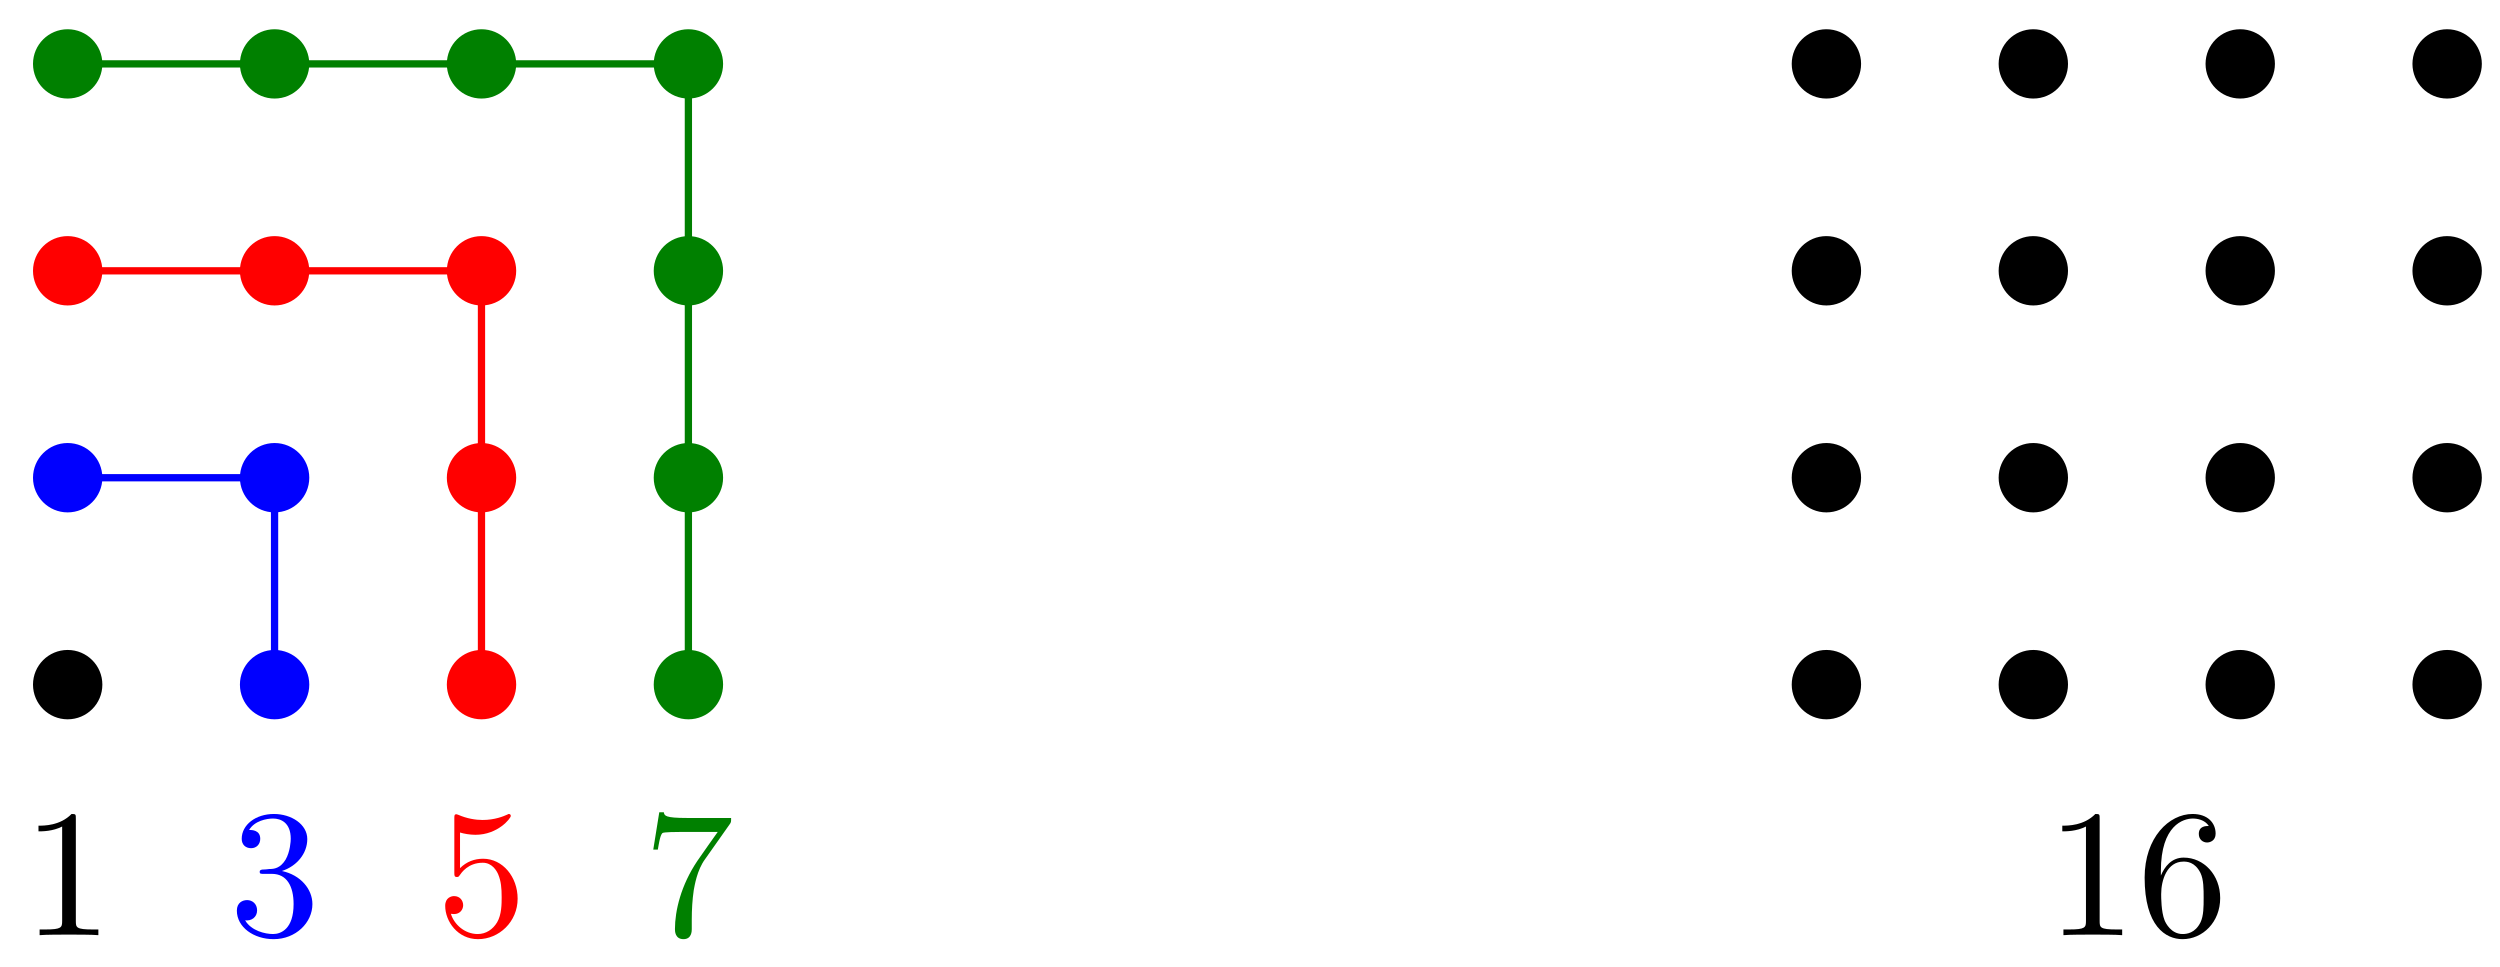 <?xml version="1.0" encoding="UTF-8"?>
<svg xmlns="http://www.w3.org/2000/svg" xmlns:xlink="http://www.w3.org/1999/xlink" width="137pt" height="53pt" viewBox="0 0 137 53" version="1.1">
<defs>
<g>
<symbol overflow="visible" id="glyph0-0">
<path style="stroke:none;" d=""/>
</symbol>
<symbol overflow="visible" id="glyph0-1">
<path style="stroke:none;" d="M 2.938 -6.375 C 2.938 -6.625 2.938 -6.641 2.703 -6.641 C 2.078 -6 1.203 -6 0.891 -6 L 0.891 -5.688 C 1.094 -5.688 1.672 -5.688 2.188 -5.953 L 2.188 -0.781 C 2.188 -0.422 2.156 -0.312 1.266 -0.312 L 0.953 -0.312 L 0.953 0 C 1.297 -0.031 2.156 -0.031 2.562 -0.031 C 2.953 -0.031 3.828 -0.031 4.172 0 L 4.172 -0.312 L 3.859 -0.312 C 2.953 -0.312 2.938 -0.422 2.938 -0.781 Z M 2.938 -6.375 "/>
</symbol>
<symbol overflow="visible" id="glyph0-2">
<path style="stroke:none;" d="M 2.891 -3.516 C 3.703 -3.781 4.281 -4.469 4.281 -5.266 C 4.281 -6.078 3.406 -6.641 2.453 -6.641 C 1.453 -6.641 0.688 -6.047 0.688 -5.281 C 0.688 -4.953 0.906 -4.766 1.203 -4.766 C 1.5 -4.766 1.703 -4.984 1.703 -5.281 C 1.703 -5.766 1.234 -5.766 1.094 -5.766 C 1.391 -6.266 2.047 -6.391 2.406 -6.391 C 2.828 -6.391 3.375 -6.172 3.375 -5.281 C 3.375 -5.156 3.344 -4.578 3.094 -4.141 C 2.797 -3.656 2.453 -3.625 2.203 -3.625 C 2.125 -3.609 1.891 -3.594 1.812 -3.594 C 1.734 -3.578 1.672 -3.562 1.672 -3.469 C 1.672 -3.359 1.734 -3.359 1.906 -3.359 L 2.344 -3.359 C 3.156 -3.359 3.531 -2.688 3.531 -1.703 C 3.531 -0.344 2.844 -0.062 2.406 -0.062 C 1.969 -0.062 1.219 -0.234 0.875 -0.812 C 1.219 -0.766 1.531 -0.984 1.531 -1.359 C 1.531 -1.719 1.266 -1.922 0.984 -1.922 C 0.734 -1.922 0.422 -1.781 0.422 -1.344 C 0.422 -0.438 1.344 0.219 2.438 0.219 C 3.656 0.219 4.562 -0.688 4.562 -1.703 C 4.562 -2.516 3.922 -3.297 2.891 -3.516 Z M 2.891 -3.516 "/>
</symbol>
<symbol overflow="visible" id="glyph0-3">
<path style="stroke:none;" d="M 4.469 -2 C 4.469 -3.188 3.656 -4.188 2.578 -4.188 C 2.109 -4.188 1.672 -4.031 1.312 -3.672 L 1.312 -5.625 C 1.516 -5.562 1.844 -5.5 2.156 -5.5 C 3.391 -5.5 4.094 -6.406 4.094 -6.531 C 4.094 -6.594 4.062 -6.641 3.984 -6.641 C 3.984 -6.641 3.953 -6.641 3.906 -6.609 C 3.703 -6.516 3.219 -6.312 2.547 -6.312 C 2.156 -6.312 1.688 -6.391 1.219 -6.594 C 1.141 -6.625 1.125 -6.625 1.109 -6.625 C 1 -6.625 1 -6.547 1 -6.391 L 1 -3.438 C 1 -3.266 1 -3.188 1.141 -3.188 C 1.219 -3.188 1.234 -3.203 1.281 -3.266 C 1.391 -3.422 1.75 -3.969 2.562 -3.969 C 3.078 -3.969 3.328 -3.516 3.406 -3.328 C 3.562 -2.953 3.594 -2.578 3.594 -2.078 C 3.594 -1.719 3.594 -1.125 3.344 -0.703 C 3.109 -0.312 2.734 -0.062 2.281 -0.062 C 1.562 -0.062 0.984 -0.594 0.812 -1.172 C 0.844 -1.172 0.875 -1.156 0.984 -1.156 C 1.312 -1.156 1.484 -1.406 1.484 -1.641 C 1.484 -1.891 1.312 -2.141 0.984 -2.141 C 0.844 -2.141 0.5 -2.062 0.5 -1.609 C 0.5 -0.75 1.188 0.219 2.297 0.219 C 3.453 0.219 4.469 -0.734 4.469 -2 Z M 4.469 -2 "/>
</symbol>
<symbol overflow="visible" id="glyph0-4">
<path style="stroke:none;" d="M 4.75 -6.078 C 4.828 -6.188 4.828 -6.203 4.828 -6.422 L 2.406 -6.422 C 1.203 -6.422 1.172 -6.547 1.141 -6.734 L 0.891 -6.734 L 0.562 -4.688 L 0.812 -4.688 C 0.844 -4.844 0.922 -5.469 1.062 -5.594 C 1.125 -5.656 1.906 -5.656 2.031 -5.656 L 4.094 -5.656 C 3.984 -5.5 3.203 -4.406 2.984 -4.078 C 2.078 -2.734 1.75 -1.344 1.75 -0.328 C 1.75 -0.234 1.75 0.219 2.219 0.219 C 2.672 0.219 2.672 -0.234 2.672 -0.328 L 2.672 -0.844 C 2.672 -1.391 2.703 -1.938 2.781 -2.469 C 2.828 -2.703 2.953 -3.562 3.406 -4.172 Z M 4.75 -6.078 "/>
</symbol>
<symbol overflow="visible" id="glyph0-5">
<path style="stroke:none;" d="M 1.312 -3.266 L 1.312 -3.516 C 1.312 -6.031 2.547 -6.391 3.062 -6.391 C 3.297 -6.391 3.719 -6.328 3.938 -5.984 C 3.781 -5.984 3.391 -5.984 3.391 -5.547 C 3.391 -5.234 3.625 -5.078 3.844 -5.078 C 4 -5.078 4.312 -5.172 4.312 -5.562 C 4.312 -6.156 3.875 -6.641 3.047 -6.641 C 1.766 -6.641 0.422 -5.359 0.422 -3.156 C 0.422 -0.484 1.578 0.219 2.5 0.219 C 3.609 0.219 4.562 -0.719 4.562 -2.031 C 4.562 -3.297 3.672 -4.25 2.562 -4.25 C 1.891 -4.25 1.516 -3.75 1.312 -3.266 Z M 2.5 -0.062 C 1.875 -0.062 1.578 -0.656 1.516 -0.812 C 1.328 -1.281 1.328 -2.078 1.328 -2.25 C 1.328 -3.031 1.656 -4.031 2.547 -4.031 C 2.719 -4.031 3.172 -4.031 3.484 -3.406 C 3.656 -3.047 3.656 -2.531 3.656 -2.047 C 3.656 -1.562 3.656 -1.062 3.484 -0.703 C 3.188 -0.109 2.734 -0.062 2.5 -0.062 Z M 2.5 -0.062 "/>
</symbol>
</g>
</defs>
<g id="surface1">
<path style="fill-rule:nonzero;fill:rgb(0%,0%,0%);fill-opacity:1;stroke-width:0.399;stroke-linecap:butt;stroke-linejoin:miter;stroke:rgb(0%,0%,0%);stroke-opacity:1;stroke-miterlimit:10;" d="M 1.701 0.001 C 1.701 0.938 0.939 1.7 -0.002 1.7 C -0.939 1.7 -1.701 0.938 -1.701 0.001 C -1.701 -0.94 -0.939 -1.702 -0.002 -1.702 C 0.939 -1.702 1.701 -0.94 1.701 0.001 Z M 1.701 0.001 " transform="matrix(1,0,0,-1,3.709,37.517)"/>
<g style="fill:rgb(0%,0%,0%);fill-opacity:1;">
  <use xlink:href="#glyph0-1" x="1.218" y="51.247"/>
</g>
<path style="fill-rule:nonzero;fill:rgb(0%,0%,100%);fill-opacity:1;stroke-width:0.399;stroke-linecap:butt;stroke-linejoin:miter;stroke:rgb(0%,0%,100%);stroke-opacity:1;stroke-miterlimit:10;" d="M 1.701 11.337 C 1.701 12.278 0.939 13.04 -0.002 13.04 C -0.939 13.04 -1.701 12.278 -1.701 11.337 C -1.701 10.399 -0.939 9.637 -0.002 9.637 C 0.939 9.637 1.701 10.399 1.701 11.337 Z M 1.701 11.337 " transform="matrix(1,0,0,-1,3.709,37.517)"/>
<path style="fill-rule:nonzero;fill:rgb(0%,0%,100%);fill-opacity:1;stroke-width:0.399;stroke-linecap:butt;stroke-linejoin:miter;stroke:rgb(0%,0%,100%);stroke-opacity:1;stroke-miterlimit:10;" d="M 13.04 11.337 C 13.04 12.278 12.278 13.04 11.337 13.04 C 10.399 13.04 9.638 12.278 9.638 11.337 C 9.638 10.399 10.399 9.637 11.337 9.637 C 12.278 9.637 13.04 10.399 13.04 11.337 Z M 13.04 11.337 " transform="matrix(1,0,0,-1,3.709,37.517)"/>
<path style="fill-rule:nonzero;fill:rgb(0%,0%,100%);fill-opacity:1;stroke-width:0.399;stroke-linecap:butt;stroke-linejoin:miter;stroke:rgb(0%,0%,100%);stroke-opacity:1;stroke-miterlimit:10;" d="M 13.04 0.001 C 13.04 0.938 12.278 1.7 11.337 1.7 C 10.399 1.7 9.638 0.938 9.638 0.001 C 9.638 -0.94 10.399 -1.702 11.337 -1.702 C 12.278 -1.702 13.04 -0.94 13.04 0.001 Z M 13.04 0.001 " transform="matrix(1,0,0,-1,3.709,37.517)"/>
<path style="fill:none;stroke-width:0.399;stroke-linecap:butt;stroke-linejoin:miter;stroke:rgb(0%,0%,100%);stroke-opacity:1;stroke-miterlimit:10;" d="M -0.002 11.337 L 11.337 11.337 L 11.337 0.001 " transform="matrix(1,0,0,-1,3.709,37.517)"/>
<g style="fill:rgb(0%,0%,100%);fill-opacity:1;">
  <use xlink:href="#glyph0-2" x="12.558" y="51.247"/>
</g>
<path style="fill-rule:nonzero;fill:rgb(100%,0%,0%);fill-opacity:1;stroke-width:0.399;stroke-linecap:butt;stroke-linejoin:miter;stroke:rgb(100%,0%,0%);stroke-opacity:1;stroke-miterlimit:10;" d="M 1.701 22.676 C 1.701 23.617 0.939 24.379 -0.002 24.379 C -0.939 24.379 -1.701 23.617 -1.701 22.676 C -1.701 21.739 -0.939 20.977 -0.002 20.977 C 0.939 20.977 1.701 21.739 1.701 22.676 Z M 1.701 22.676 " transform="matrix(1,0,0,-1,3.709,37.517)"/>
<path style="fill-rule:nonzero;fill:rgb(100%,0%,0%);fill-opacity:1;stroke-width:0.399;stroke-linecap:butt;stroke-linejoin:miter;stroke:rgb(100%,0%,0%);stroke-opacity:1;stroke-miterlimit:10;" d="M 13.04 22.676 C 13.04 23.617 12.278 24.379 11.337 24.379 C 10.399 24.379 9.638 23.617 9.638 22.676 C 9.638 21.739 10.399 20.977 11.337 20.977 C 12.278 20.977 13.04 21.739 13.04 22.676 Z M 13.04 22.676 " transform="matrix(1,0,0,-1,3.709,37.517)"/>
<path style="fill-rule:nonzero;fill:rgb(100%,0%,0%);fill-opacity:1;stroke-width:0.399;stroke-linecap:butt;stroke-linejoin:miter;stroke:rgb(100%,0%,0%);stroke-opacity:1;stroke-miterlimit:10;" d="M 24.379 22.676 C 24.379 23.617 23.617 24.379 22.676 24.379 C 21.738 24.379 20.977 23.617 20.977 22.676 C 20.977 21.739 21.738 20.977 22.676 20.977 C 23.617 20.977 24.379 21.739 24.379 22.676 Z M 24.379 22.676 " transform="matrix(1,0,0,-1,3.709,37.517)"/>
<path style="fill-rule:nonzero;fill:rgb(100%,0%,0%);fill-opacity:1;stroke-width:0.399;stroke-linecap:butt;stroke-linejoin:miter;stroke:rgb(100%,0%,0%);stroke-opacity:1;stroke-miterlimit:10;" d="M 24.379 11.337 C 24.379 12.278 23.617 13.04 22.676 13.04 C 21.738 13.04 20.977 12.278 20.977 11.337 C 20.977 10.399 21.738 9.637 22.676 9.637 C 23.617 9.637 24.379 10.399 24.379 11.337 Z M 24.379 11.337 " transform="matrix(1,0,0,-1,3.709,37.517)"/>
<path style="fill-rule:nonzero;fill:rgb(100%,0%,0%);fill-opacity:1;stroke-width:0.399;stroke-linecap:butt;stroke-linejoin:miter;stroke:rgb(100%,0%,0%);stroke-opacity:1;stroke-miterlimit:10;" d="M 24.379 0.001 C 24.379 0.938 23.617 1.7 22.676 1.7 C 21.738 1.7 20.977 0.938 20.977 0.001 C 20.977 -0.94 21.738 -1.702 22.676 -1.702 C 23.617 -1.702 24.379 -0.94 24.379 0.001 Z M 24.379 0.001 " transform="matrix(1,0,0,-1,3.709,37.517)"/>
<path style="fill:none;stroke-width:0.399;stroke-linecap:butt;stroke-linejoin:miter;stroke:rgb(100%,0%,0%);stroke-opacity:1;stroke-miterlimit:10;" d="M -0.002 22.676 L 22.676 22.676 L 22.676 0.001 " transform="matrix(1,0,0,-1,3.709,37.517)"/>
<g style="fill:rgb(100%,0%,0%);fill-opacity:1;">
  <use xlink:href="#glyph0-3" x="23.897" y="51.247"/>
</g>
<path style="fill-rule:nonzero;fill:rgb(0%,50%,0%);fill-opacity:1;stroke-width:0.399;stroke-linecap:butt;stroke-linejoin:miter;stroke:rgb(0%,50%,0%);stroke-opacity:1;stroke-miterlimit:10;" d="M 1.701 34.016 C 1.701 34.953 0.939 35.715 -0.002 35.715 C -0.939 35.715 -1.701 34.953 -1.701 34.016 C -1.701 33.078 -0.939 32.316 -0.002 32.316 C 0.939 32.316 1.701 33.078 1.701 34.016 Z M 1.701 34.016 " transform="matrix(1,0,0,-1,3.709,37.517)"/>
<path style="fill-rule:nonzero;fill:rgb(0%,50%,0%);fill-opacity:1;stroke-width:0.399;stroke-linecap:butt;stroke-linejoin:miter;stroke:rgb(0%,50%,0%);stroke-opacity:1;stroke-miterlimit:10;" d="M 13.04 34.016 C 13.04 34.953 12.278 35.715 11.337 35.715 C 10.399 35.715 9.638 34.953 9.638 34.016 C 9.638 33.078 10.399 32.316 11.337 32.316 C 12.278 32.316 13.04 33.078 13.04 34.016 Z M 13.04 34.016 " transform="matrix(1,0,0,-1,3.709,37.517)"/>
<path style="fill-rule:nonzero;fill:rgb(0%,50%,0%);fill-opacity:1;stroke-width:0.399;stroke-linecap:butt;stroke-linejoin:miter;stroke:rgb(0%,50%,0%);stroke-opacity:1;stroke-miterlimit:10;" d="M 24.379 34.016 C 24.379 34.953 23.617 35.715 22.676 35.715 C 21.738 35.715 20.977 34.953 20.977 34.016 C 20.977 33.078 21.738 32.316 22.676 32.316 C 23.617 32.316 24.379 33.078 24.379 34.016 Z M 24.379 34.016 " transform="matrix(1,0,0,-1,3.709,37.517)"/>
<path style="fill-rule:nonzero;fill:rgb(0%,50%,0%);fill-opacity:1;stroke-width:0.399;stroke-linecap:butt;stroke-linejoin:miter;stroke:rgb(0%,50%,0%);stroke-opacity:1;stroke-miterlimit:10;" d="M 35.717 34.016 C 35.717 34.953 34.956 35.715 34.015 35.715 C 33.077 35.715 32.315 34.953 32.315 34.016 C 32.315 33.078 33.077 32.316 34.015 32.316 C 34.956 32.316 35.717 33.078 35.717 34.016 Z M 35.717 34.016 " transform="matrix(1,0,0,-1,3.709,37.517)"/>
<path style="fill-rule:nonzero;fill:rgb(0%,50%,0%);fill-opacity:1;stroke-width:0.399;stroke-linecap:butt;stroke-linejoin:miter;stroke:rgb(0%,50%,0%);stroke-opacity:1;stroke-miterlimit:10;" d="M 35.717 22.676 C 35.717 23.617 34.956 24.379 34.015 24.379 C 33.077 24.379 32.315 23.617 32.315 22.676 C 32.315 21.739 33.077 20.977 34.015 20.977 C 34.956 20.977 35.717 21.739 35.717 22.676 Z M 35.717 22.676 " transform="matrix(1,0,0,-1,3.709,37.517)"/>
<path style="fill-rule:nonzero;fill:rgb(0%,50%,0%);fill-opacity:1;stroke-width:0.399;stroke-linecap:butt;stroke-linejoin:miter;stroke:rgb(0%,50%,0%);stroke-opacity:1;stroke-miterlimit:10;" d="M 35.717 11.337 C 35.717 12.278 34.956 13.04 34.015 13.04 C 33.077 13.04 32.315 12.278 32.315 11.337 C 32.315 10.399 33.077 9.637 34.015 9.637 C 34.956 9.637 35.717 10.399 35.717 11.337 Z M 35.717 11.337 " transform="matrix(1,0,0,-1,3.709,37.517)"/>
<path style="fill-rule:nonzero;fill:rgb(0%,50%,0%);fill-opacity:1;stroke-width:0.399;stroke-linecap:butt;stroke-linejoin:miter;stroke:rgb(0%,50%,0%);stroke-opacity:1;stroke-miterlimit:10;" d="M 35.717 0.001 C 35.717 0.938 34.956 1.7 34.015 1.7 C 33.077 1.7 32.315 0.938 32.315 0.001 C 32.315 -0.94 33.077 -1.702 34.015 -1.702 C 34.956 -1.702 35.717 -0.94 35.717 0.001 Z M 35.717 0.001 " transform="matrix(1,0,0,-1,3.709,37.517)"/>
<path style="fill:none;stroke-width:0.399;stroke-linecap:butt;stroke-linejoin:miter;stroke:rgb(0%,50%,0%);stroke-opacity:1;stroke-miterlimit:10;" d="M -0.002 34.016 L 34.015 34.016 L 34.015 0.001 " transform="matrix(1,0,0,-1,3.709,37.517)"/>
<g style="fill:rgb(0%,50%,0%);fill-opacity:1;">
  <use xlink:href="#glyph0-4" x="35.237" y="51.247"/>
</g>
<path style="fill-rule:nonzero;fill:rgb(0%,0%,0%);fill-opacity:1;stroke-width:0.399;stroke-linecap:butt;stroke-linejoin:miter;stroke:rgb(0%,0%,0%);stroke-opacity:1;stroke-miterlimit:10;" d="M 98.079 0.001 C 98.079 0.938 97.317 1.7 96.376 1.7 C 95.439 1.7 94.677 0.938 94.677 0.001 C 94.677 -0.94 95.439 -1.702 96.376 -1.702 C 97.317 -1.702 98.079 -0.94 98.079 0.001 Z M 98.079 0.001 " transform="matrix(1,0,0,-1,3.709,37.517)"/>
<path style="fill-rule:nonzero;fill:rgb(0%,0%,0%);fill-opacity:1;stroke-width:0.399;stroke-linecap:butt;stroke-linejoin:miter;stroke:rgb(0%,0%,0%);stroke-opacity:1;stroke-miterlimit:10;" d="M 98.079 11.337 C 98.079 12.278 97.317 13.04 96.376 13.04 C 95.439 13.04 94.677 12.278 94.677 11.337 C 94.677 10.399 95.439 9.637 96.376 9.637 C 97.317 9.637 98.079 10.399 98.079 11.337 Z M 98.079 11.337 " transform="matrix(1,0,0,-1,3.709,37.517)"/>
<path style="fill-rule:nonzero;fill:rgb(0%,0%,0%);fill-opacity:1;stroke-width:0.399;stroke-linecap:butt;stroke-linejoin:miter;stroke:rgb(0%,0%,0%);stroke-opacity:1;stroke-miterlimit:10;" d="M 98.079 22.676 C 98.079 23.617 97.317 24.379 96.376 24.379 C 95.439 24.379 94.677 23.617 94.677 22.676 C 94.677 21.739 95.439 20.977 96.376 20.977 C 97.317 20.977 98.079 21.739 98.079 22.676 Z M 98.079 22.676 " transform="matrix(1,0,0,-1,3.709,37.517)"/>
<path style="fill-rule:nonzero;fill:rgb(0%,0%,0%);fill-opacity:1;stroke-width:0.399;stroke-linecap:butt;stroke-linejoin:miter;stroke:rgb(0%,0%,0%);stroke-opacity:1;stroke-miterlimit:10;" d="M 98.079 34.016 C 98.079 34.953 97.317 35.715 96.376 35.715 C 95.439 35.715 94.677 34.953 94.677 34.016 C 94.677 33.078 95.439 32.316 96.376 32.316 C 97.317 32.316 98.079 33.078 98.079 34.016 Z M 98.079 34.016 " transform="matrix(1,0,0,-1,3.709,37.517)"/>
<path style="fill-rule:nonzero;fill:rgb(0%,0%,0%);fill-opacity:1;stroke-width:0.399;stroke-linecap:butt;stroke-linejoin:miter;stroke:rgb(0%,0%,0%);stroke-opacity:1;stroke-miterlimit:10;" d="M 109.418 0.001 C 109.418 0.938 108.656 1.7 107.715 1.7 C 106.778 1.7 106.016 0.938 106.016 0.001 C 106.016 -0.94 106.778 -1.702 107.715 -1.702 C 108.656 -1.702 109.418 -0.94 109.418 0.001 Z M 109.418 0.001 " transform="matrix(1,0,0,-1,3.709,37.517)"/>
<path style="fill-rule:nonzero;fill:rgb(0%,0%,0%);fill-opacity:1;stroke-width:0.399;stroke-linecap:butt;stroke-linejoin:miter;stroke:rgb(0%,0%,0%);stroke-opacity:1;stroke-miterlimit:10;" d="M 109.418 11.337 C 109.418 12.278 108.656 13.04 107.715 13.04 C 106.778 13.04 106.016 12.278 106.016 11.337 C 106.016 10.399 106.778 9.637 107.715 9.637 C 108.656 9.637 109.418 10.399 109.418 11.337 Z M 109.418 11.337 " transform="matrix(1,0,0,-1,3.709,37.517)"/>
<path style="fill-rule:nonzero;fill:rgb(0%,0%,0%);fill-opacity:1;stroke-width:0.399;stroke-linecap:butt;stroke-linejoin:miter;stroke:rgb(0%,0%,0%);stroke-opacity:1;stroke-miterlimit:10;" d="M 109.418 22.676 C 109.418 23.617 108.656 24.379 107.715 24.379 C 106.778 24.379 106.016 23.617 106.016 22.676 C 106.016 21.739 106.778 20.977 107.715 20.977 C 108.656 20.977 109.418 21.739 109.418 22.676 Z M 109.418 22.676 " transform="matrix(1,0,0,-1,3.709,37.517)"/>
<path style="fill-rule:nonzero;fill:rgb(0%,0%,0%);fill-opacity:1;stroke-width:0.399;stroke-linecap:butt;stroke-linejoin:miter;stroke:rgb(0%,0%,0%);stroke-opacity:1;stroke-miterlimit:10;" d="M 109.418 34.016 C 109.418 34.953 108.656 35.715 107.715 35.715 C 106.778 35.715 106.016 34.953 106.016 34.016 C 106.016 33.078 106.778 32.316 107.715 32.316 C 108.656 32.316 109.418 33.078 109.418 34.016 Z M 109.418 34.016 " transform="matrix(1,0,0,-1,3.709,37.517)"/>
<path style="fill-rule:nonzero;fill:rgb(0%,0%,0%);fill-opacity:1;stroke-width:0.399;stroke-linecap:butt;stroke-linejoin:miter;stroke:rgb(0%,0%,0%);stroke-opacity:1;stroke-miterlimit:10;" d="M 120.757 0.001 C 120.757 0.938 119.995 1.7 119.054 1.7 C 118.116 1.7 117.355 0.938 117.355 0.001 C 117.355 -0.94 118.116 -1.702 119.054 -1.702 C 119.995 -1.702 120.757 -0.94 120.757 0.001 Z M 120.757 0.001 " transform="matrix(1,0,0,-1,3.709,37.517)"/>
<path style="fill-rule:nonzero;fill:rgb(0%,0%,0%);fill-opacity:1;stroke-width:0.399;stroke-linecap:butt;stroke-linejoin:miter;stroke:rgb(0%,0%,0%);stroke-opacity:1;stroke-miterlimit:10;" d="M 120.757 11.337 C 120.757 12.278 119.995 13.04 119.054 13.04 C 118.116 13.04 117.355 12.278 117.355 11.337 C 117.355 10.399 118.116 9.637 119.054 9.637 C 119.995 9.637 120.757 10.399 120.757 11.337 Z M 120.757 11.337 " transform="matrix(1,0,0,-1,3.709,37.517)"/>
<path style="fill-rule:nonzero;fill:rgb(0%,0%,0%);fill-opacity:1;stroke-width:0.399;stroke-linecap:butt;stroke-linejoin:miter;stroke:rgb(0%,0%,0%);stroke-opacity:1;stroke-miterlimit:10;" d="M 120.757 22.676 C 120.757 23.617 119.995 24.379 119.054 24.379 C 118.116 24.379 117.355 23.617 117.355 22.676 C 117.355 21.739 118.116 20.977 119.054 20.977 C 119.995 20.977 120.757 21.739 120.757 22.676 Z M 120.757 22.676 " transform="matrix(1,0,0,-1,3.709,37.517)"/>
<path style="fill-rule:nonzero;fill:rgb(0%,0%,0%);fill-opacity:1;stroke-width:0.399;stroke-linecap:butt;stroke-linejoin:miter;stroke:rgb(0%,0%,0%);stroke-opacity:1;stroke-miterlimit:10;" d="M 120.757 34.016 C 120.757 34.953 119.995 35.715 119.054 35.715 C 118.116 35.715 117.355 34.953 117.355 34.016 C 117.355 33.078 118.116 32.316 119.054 32.316 C 119.995 32.316 120.757 33.078 120.757 34.016 Z M 120.757 34.016 " transform="matrix(1,0,0,-1,3.709,37.517)"/>
<path style="fill-rule:nonzero;fill:rgb(0%,0%,0%);fill-opacity:1;stroke-width:0.399;stroke-linecap:butt;stroke-linejoin:miter;stroke:rgb(0%,0%,0%);stroke-opacity:1;stroke-miterlimit:10;" d="M 132.096 0.001 C 132.096 0.938 131.334 1.7 130.393 1.7 C 129.455 1.7 128.693 0.938 128.693 0.001 C 128.693 -0.94 129.455 -1.702 130.393 -1.702 C 131.334 -1.702 132.096 -0.94 132.096 0.001 Z M 132.096 0.001 " transform="matrix(1,0,0,-1,3.709,37.517)"/>
<path style="fill-rule:nonzero;fill:rgb(0%,0%,0%);fill-opacity:1;stroke-width:0.399;stroke-linecap:butt;stroke-linejoin:miter;stroke:rgb(0%,0%,0%);stroke-opacity:1;stroke-miterlimit:10;" d="M 132.096 11.337 C 132.096 12.278 131.334 13.04 130.393 13.04 C 129.455 13.04 128.693 12.278 128.693 11.337 C 128.693 10.399 129.455 9.637 130.393 9.637 C 131.334 9.637 132.096 10.399 132.096 11.337 Z M 132.096 11.337 " transform="matrix(1,0,0,-1,3.709,37.517)"/>
<path style="fill-rule:nonzero;fill:rgb(0%,0%,0%);fill-opacity:1;stroke-width:0.399;stroke-linecap:butt;stroke-linejoin:miter;stroke:rgb(0%,0%,0%);stroke-opacity:1;stroke-miterlimit:10;" d="M 132.096 22.676 C 132.096 23.617 131.334 24.379 130.393 24.379 C 129.455 24.379 128.693 23.617 128.693 22.676 C 128.693 21.739 129.455 20.977 130.393 20.977 C 131.334 20.977 132.096 21.739 132.096 22.676 Z M 132.096 22.676 " transform="matrix(1,0,0,-1,3.709,37.517)"/>
<path style="fill-rule:nonzero;fill:rgb(0%,0%,0%);fill-opacity:1;stroke-width:0.399;stroke-linecap:butt;stroke-linejoin:miter;stroke:rgb(0%,0%,0%);stroke-opacity:1;stroke-miterlimit:10;" d="M 132.096 34.016 C 132.096 34.953 131.334 35.715 130.393 35.715 C 129.455 35.715 128.693 34.953 128.693 34.016 C 128.693 33.078 129.455 32.316 130.393 32.316 C 131.334 32.316 132.096 33.078 132.096 34.016 Z M 132.096 34.016 " transform="matrix(1,0,0,-1,3.709,37.517)"/>
<g style="fill:rgb(0%,0%,0%);fill-opacity:1;">
  <use xlink:href="#glyph0-1" x="112.123" y="51.247"/>
  <use xlink:href="#glyph0-5" x="117.104" y="51.247"/>
</g>
</g>
</svg>
